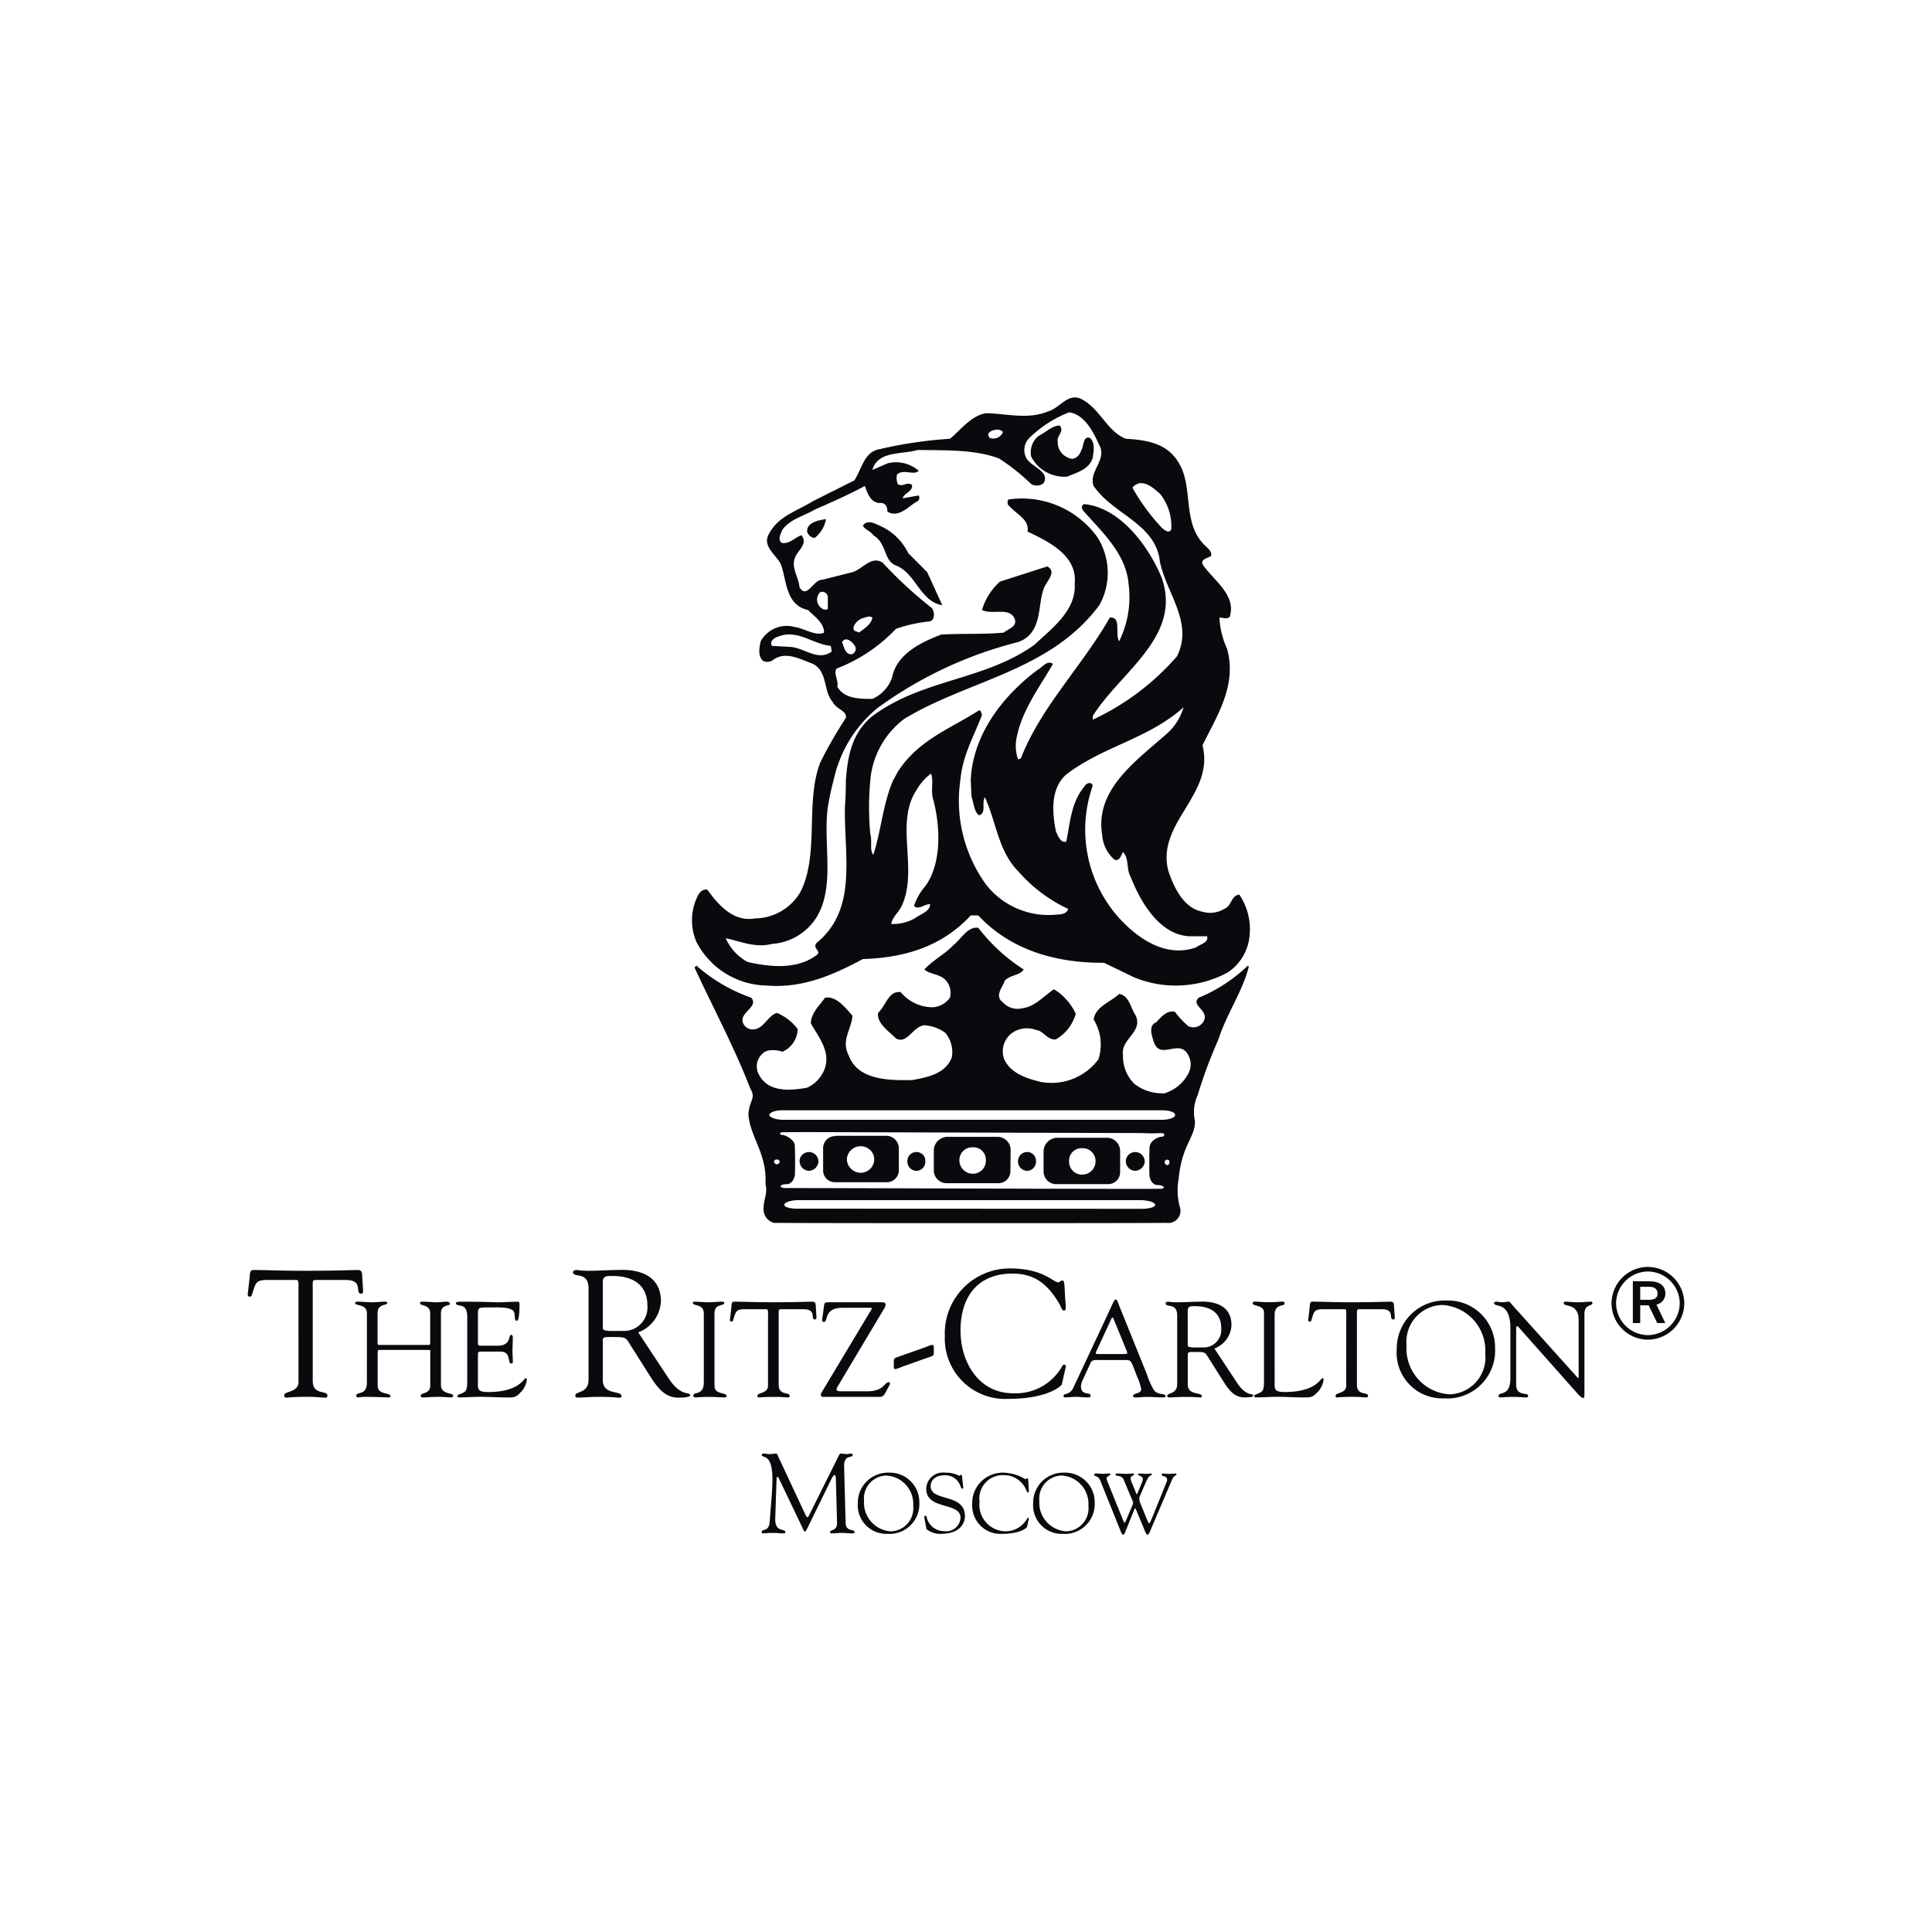 <svg xmlns="http://www.w3.org/2000/svg" xmlns:xlink="http://www.w3.org/1999/xlink" width="154.973" height="154.973" viewBox="0 0 154.973 154.973">
  <defs>
    <clipPath id="clip-path">
      <path id="path16" d="M0-200H154.973V-45.027H0Z" transform="translate(0 200)"/>
    </clipPath>
  </defs>
  <g id="rc" transform="translate(0 200)">
    <g id="g12" transform="translate(0 -200)">
      <g id="g14" clip-path="url(#clip-path)">
        <g id="g20" transform="translate(19.869 101.87)">
          <path id="path22" d="M-1.184-.424c0-.1.059-.654-.143-.66H-3.682c-.894,0-.921.216-1.183,1.008-.044.146-.059.333-.246.333-.085,0-.147-.1-.147-.173l.16-1.4c.013-.176,0-.568.263-.568,1.125,0,2.236.064,4.1.064,2.62,0,3.954-.064,4.24-.064.335,0,.4.091.419.424L3.994-.3c.013.138.027.317-.156.317-.536,0,.246-1.1-1.233-1.1H.539c-.651,0-.58-.062-.58.7V6.994c0,1.21,1.174.737,1.174,1.184,0,.04.013.177-.133.177-.348,0-.75-.061-1.17-.061a18.265,18.265,0,0,0-1.977.061c-.129,0-.178-.05-.178-.194,0-.347,1.142-.2,1.142-1.069Z" transform="translate(5.257 1.885)" fill="#090a0d"/>
        </g>
        <g id="g24" transform="translate(28.49 104.412)">
          <path id="path26" d="M-.274-.271c-.009-.785-.942-.571-.942-.812,0-.1.086-.122.175-.122.4,0,.789.049,1.2.049.335,0,.668-.049,1-.049.182,0,.2.068.2.108,0,.223-.78.013-.78.825V2.076c0,.148,0,.19.164.19H4.716c.106,0,.085-.273.085-.31V-.271c0-.743-.813-.56-.813-.812,0-.065.023-.122.183-.122.357,0,.925.049,1.129.049.4,0,.567-.049.781-.049.281,0,.3.108.3.179,0,.2-.718.012-.718.755V5.475c0,.791.981.6.981.866,0,.034-.044.133-.116.133-.294,0-.629-.042-1.022-.042-.7,0-1,.042-1.2.042-.094,0-.263.03-.263-.137,0-.266.763-.112.763-.8v-2.6c0-.174.044-.27-.085-.27h-4c-.133,0-.133.069-.133.187v2.7c0,.736,1.03.5,1.03.836,0,.056-.075.087-.179.087-.133,0-.928-.042-1.5-.042A5.721,5.721,0,0,0-1,6.474c-.085,0-.12-.053-.12-.158,0-.319.843.035.843-1.031Z" transform="translate(1.216 1.205)" fill="#090a0d"/>
        </g>
        <g id="g28" transform="translate(36.569 104.411)">
          <path id="path30" d="M-.513-.919c0,.37-.022.37.41.37H1.071c1.121,0,.831-.87,1.094-.87.085,0,.12.118.12.208,0,.377-.026.745-.026,1.1,0,.277.026.56.026.856,0,.09-.044.136-.12.136-.339,0,.027-.958-.879-.958H-.321c-.223,0-.192.19-.192.346v2c0,.64-.089.9.821.9,2.5,0,2.874-1.118,3.012-1.118.076,0,.09.112.09.134a1.727,1.727,0,0,1-.544,1.049c-.348.391-.581.37-1.062.37C.982,3.6.156,3.535-.665,3.557c-.437.011-.893.042-1.326.042-.1,0-.165-.022-.165-.111.027-.127.134-.105.487-.28.273-.133.3-.435.3-.943V-2.673c0-.5,0-1.011-.585-1.1-.09-.02-.325-.04-.325-.169,0-.088.066-.136.374-.136,2.049,0,2.611.049,3.071.049.215,0,1.214-.049,1.549-.049.089,0,.107.11.107.25,0,1.191-.152,1.283-.214,1.283-.259,0-.09-.518-.259-.772-.281-.365-1.41-.3-1.843-.3-1.039,0-1.018-.038-1.018.685Z" transform="translate(2.28 4.081)" fill="#090a0d"/>
        </g>
        <g id="g32" transform="translate(45.964 101.862)">
          <path id="path34" d="M-2.221-2.518C-1.182-.925-.472-1.463-.472-1.113c0,.177-.812.177-.941.177-1.054,0-1.616-.739-2.169-1.563l-1.6-2.529c-.523-.812-.3-.77-1.924-.77-.46,0-.37.258-.37.411v3.043c0,1.248,1.5.794,1.5,1.29,0,.141-.129.118-.246.118S-6.684-1-7.884-1c-.554,0-1.1.06-1.648.06a.152.152,0,0,1-.152-.16c0-.367,1.063-.158,1.063-1.261V-9.715c0-1.391-1.245-.793-1.245-1.287,0-.083.111-.174.285-.174a7.563,7.563,0,0,0,.928.065c.839,0,1.66-.065,2.41-.065.232,0,3.428-.286,3.428,2.505a2.8,2.8,0,0,1-1.821,2.5ZM-7.478-6.49c0,.271.892.2,1.57.2A1.881,1.881,0,0,0-3.9-8.338c0-1.763-1.343-2.355-2.759-2.355-.522,0-.82-.033-.82.533Z" transform="translate(9.865 11.184)" fill="#090a0d"/>
        </g>
        <g id="g36" transform="translate(55.58 104.412)">
          <path id="path38" d="M-.254-.271c-.009-.785-.875-.571-.875-.812,0-.1.019-.122.107-.122.4,0,.789.049,1.192.049.339,0,.669-.049,1.008-.049.174,0,.21.026.21.108,0,.266-.785.013-.785.825V5.551c0,.736.968.488.968.812,0,.08-.036.111-.219.111-.246,0-.718-.042-1.182-.042-.661,0-.884.042-1.04.042-.2,0-.227-.053-.227-.158,0-.319.843.035.843-1.031Z" transform="translate(1.129 1.205)" fill="#090a0d"/>
        </g>
        <g id="g40" transform="translate(58.549 104.412)">
          <path id="path42" d="M-.888-.319c0-.075.044-.489-.107-.495H-2.762c-.669,0-.692.156-.889.753-.035.112-.039.248-.187.248-.067,0-.106-.073-.106-.125l.12-1.053c.009-.131,0-.428.192-.428.848,0,1.682.048,3.084.048,1.955,0,2.958-.048,3.177-.048.246,0,.3.068.313.32l.053.866c.009.106.018.239-.12.239-.4,0,.187-.82-.92-.82H.4c-.487,0-.433-.044-.433.526V5.244c0,.906.879.551.879.883,0,.033.012.133-.1.133-.254,0-.557-.042-.875-.042-1.213,0-1.414.042-1.482.042-.1,0-.129-.031-.129-.138,0-.264.852-.16.852-.8Z" transform="translate(3.944 1.419)" fill="#090a0d"/>
        </g>
        <g id="g44" transform="translate(65.841 104.46)">
          <path id="path46" d="M-.414-1.927a1.057,1.057,0,0,0-.165.357c0,.119.174.154.419.154H1.862c1.405,0,1.366-.733,1.768-.733.053,0,.106.1.066.19l-.383.712a.5.5,0,0,1-.54.277H-1.654a.162.162,0,0,1-.183-.165.464.464,0,0,1,.075-.21l3.83-6.38a2.386,2.386,0,0,0,.183-.323c0-.058-.054-.067-.085-.067H-.114c-1.505,0-1.125,1.135-1.473,1.135A.142.142,0,0,1-1.739-7.1l.152-1.127c.044-.3.054-.331.41-.331H3.045c.258,0,.312.073.312.175a.542.542,0,0,1-.112.328Z" transform="translate(1.837 8.559)" fill="#090a0d"/>
        </g>
        <g id="g48" transform="translate(71.697 107.877)">
          <path id="path50" d="M-.752-.049A2.417,2.417,0,0,1-.265-.219c.16,0,.133.252.133.34,0,.524.04.51-.388.651l-2.2.781a2.279,2.279,0,0,1-.495.173c-.161,0-.125-.232-.125-.322,0-.543-.044-.535.388-.678Z" transform="translate(3.339 0.219)" fill="#090a0d"/>
        </g>
        <g id="g52" transform="translate(75.789 101.745)">
          <path id="path54" d="M-1.511,0C1.212,0,1.961,1.111,2.381,1.111c.116,0,.2-.143.348-.143s.156.232.2,1.17c.031.763.164,1.245-.085,1.245-.169,0-.273-.379-.331-.481C1.613,1.359.587.414-1.278.414c-2.816,0-4.173,1.879-4.173,4.568,0,2.518,1.441,5.032,4.217,5.032A4.274,4.274,0,0,0,2.672,7.9a.242.242,0,0,1,.2-.184A.141.141,0,0,1,3,7.875l-.33,1.441c-.014.065-1.04,1.147-4.294,1.147A4.841,4.841,0,0,1-6.709,5.435,5.213,5.213,0,0,1-1.511,0" transform="translate(6.709)" fill="#090a0d"/>
        </g>
        <g id="g56" transform="translate(85.312 104.242)">
          <path id="path58" d="M-1.61-1.527c-.112-.252-.174-.406-.482-.406H-4.475c-.206,0-.4,0-.509.227L-5.677-.2a1.258,1.258,0,0,0-.08.379c0,.761.772.442.772.725,0,.188-.147.159-.29.159-.308,0-.606-.042-.914-.042-.29,0-.58.042-.866.042-.067,0-.1-.054-.1-.123,0-.229.509-.036.789-.656l2.593-5.534c.643-1.368.675-1.537.812-1.537.122,0,.2.319.232.4L-.472-.8A6.419,6.419,0,0,0,.067.434c.325.5.96.261.96.532,0,.1-.08.1-.157.1-.449,0-.892-.042-1.334-.042-.29,0-.585.042-.883.042-.058,0-.237,0-.237-.112,0-.259.66-.147.66-.561A4.538,4.538,0,0,0-1.266-.635ZM-4.533-2.612c-.085.157,0,.2.133.2h2.147c.237,0,.232-.086.175-.226L-3.145-5.247c-.055-.128-.1-.128-.17,0Z" transform="translate(7.153 6.784)" fill="#090a0d"/>
        </g>
        <g id="g60" transform="translate(93.492 104.406)">
          <path id="path62" d="M-1.665-1.89C-.884-.7-.353-1.1-.353-.843c0,.133-.612.133-.7.133-.8,0-1.223-.552-1.633-1.174l-1.2-1.9c-.393-.607-.228-.571-1.442-.571-.343,0-.285.192-.285.3v2.3c0,.921,1.129.589,1.129.958,0,.106-.1.087-.183.087s-.348-.042-1.25-.042c-.406,0-.821.042-1.232.042a.114.114,0,0,1-.112-.124c0-.267.8-.115.8-.941V-7.29c0-1.041-.933-.6-.933-.963,0-.068.081-.136.215-.136a5.493,5.493,0,0,0,.7.049c.624,0,1.245-.049,1.807-.049.175,0,2.565-.213,2.565,1.876A2.1,2.1,0,0,1-3.477-4.632Zm-3.95-2.981c0,.2.678.15,1.187.15a1.415,1.415,0,0,0,1.5-1.542c0-1.319-1-1.763-2.07-1.763-.388,0-.62-.023-.62.4Z" transform="translate(7.396 8.396)" fill="#090a0d"/>
        </g>
        <g id="g64" transform="translate(100.477 104.411)">
          <path id="path66" d="M-.513-1.844c0,.64-.085.9.827.9,2.5,0,2.869-1.118,3.017-1.118.075,0,.08.112.08.134A1.741,1.741,0,0,1,2.874-.88c-.352.391-.585.37-1.067.37C.987-.51.165-.574-.664-.553c-.43.011-.889.042-1.317.042-.1,0-.165-.022-.165-.111.027-.127.125-.105.478-.28.28-.133.3-.435.3-.943v-5.5c0-.564-.91-.487-.91-.7,0-.123.075-.15.223-.15.223,0,.562.049,1.089.049.624,0,.879-.049,1.043-.049.134,0,.207.027.207.157,0,.249-.8-.021-.8.921Z" transform="translate(2.28 8.191)" fill="#090a0d"/>
        </g>
        <g id="g68" transform="translate(104.935 104.412)">
          <path id="path70" d="M-.887-.319c0-.075.044-.489-.1-.495H-2.757c-.669,0-.7.156-.889.753-.03.112-.044.248-.183.248A.123.123,0,0,1-3.94.062l.121-1.053c.009-.131,0-.428.188-.428.852,0,1.687.048,3.088.048,1.959,0,2.954-.048,3.173-.048.246,0,.3.068.312.32L3-.233c.013.106.023.239-.12.239-.4,0,.187-.82-.92-.82H.408c-.487,0-.438-.044-.438.526V5.244c0,.906.884.551.884.883,0,.033.008.133-.1.133-.259,0-.563-.042-.879-.042a14.676,14.676,0,0,0-1.482.042c-.1,0-.138-.031-.138-.138,0-.264.856-.16.856-.8Z" transform="translate(3.94 1.419)" fill="#090a0d"/>
        </g>
        <g id="g72" transform="translate(112.039 104.32)">
          <path id="path74" d="M0-1.131A3.848,3.848,0,0,1,3.978-5.023,3.77,3.77,0,0,1,7.887-1.187a3.837,3.837,0,0,1-4.1,4.012A3.662,3.662,0,0,1,0-1.131m.786-.317A3.68,3.68,0,0,0,4.244,2.5,2.963,2.963,0,0,0,7.1-.771,3.661,3.661,0,0,0,3.651-4.665,2.943,2.943,0,0,0,.786-1.448" transform="translate(0 5.023)" fill="#090a0d"/>
        </g>
        <g id="g76" transform="translate(119.84 104.412)">
          <path id="path78" d="M-.382-.621c0-2.25-1.313-1.62-1.313-2.029,0-.06.113-.108.166-.108.169,0,.335.049.508.049s.335-.049.5-.049c.113,0,.21.179.282.254L4.934,3.252c.066.073.112.116.125.116s.035-.029.035-.116v-4.53c0-1.424-1.2-1.01-1.2-1.372a.108.108,0,0,1,.121-.108c.32,0,.633.049.986.049s.836-.049,1.09-.049a.1.1,0,0,1,.111.1c0,.275-.643.087-.643.872V4.5c0,.315,0,.466-.1.466-.071,0-.179-.055-.41-.3L.39-.584C.369-.611.239-.792.163-.792c-.045,0-.081.031-.081.25V3.89c0,.977.956.6.956.893,0,.052-.009.138-.121.138-.254,0-.558-.042-1.089-.042-.379,0-.946.042-1.022.042-.125,0-.134-.064-.134-.123,0-.376.946.1.946-1.416Z" transform="translate(1.695 2.759)" fill="#090a0d"/>
        </g>
        <g id="g80" transform="translate(129.267 101.624)">
          <path id="path82" d="M-.848,0A2.938,2.938,0,0,1,2.071,2.919,2.935,2.935,0,0,1-.848,5.835,2.932,2.932,0,0,1-3.765,2.919,2.935,2.935,0,0,1-.848,0m0,5.47A2.578,2.578,0,0,0,1.705,2.919,2.576,2.576,0,0,0-.848.368,2.574,2.574,0,0,0-3.4,2.919,2.576,2.576,0,0,0-.848,5.47M-2.056,4.5V1.152H-.767c.95,0,1.32.419,1.32.977a.891.891,0,0,1-.714.893L.545,4.5H-.1L-.789,3.078h-.675V4.5Zm.593-1.862h.715c.387,0,.674-.136.674-.482,0-.365-.215-.558-.674-.558h-.715Z" transform="translate(3.765)" fill="#090a0d"/>
        </g>
        <g id="g84" transform="translate(61.101 116.601)">
          <path id="path86" d="M-1.955-1.618c.044.758.714.424.714.739,0,.092-.12.092-.214.092-.175,0-.5-.038-.852-.038-.281,0-.567.038-.794.038-.085,0-.1-.048-.1-.083,0-.273.562-.072.558-.743l-.094-3.5c0-.225-.039-.352-.094-.352s-.147.082-.241.268L-4.936-1.385c-.045.083-.192.45-.282.45s-.151-.194-.178-.259L-7.319-5.221c-.027-.074-.071-.1-.112-.1s-.054.048-.062.142L-7.6-2.018c-.05,1.2.812.806.812,1.129,0,.092-.1.1-.223.1s-.527-.038-.794-.038c-.473,0-.625.038-.79.038-.062,0-.089-.048-.089-.111,0-.308.581.063.643-.871.107-1.475.214-2.435.214-3.391,0-2.121-.856-1.62-.856-1.926,0-.077.071-.1.156-.1.161,0,.321.038.5.038s.325-.038.487-.038c.124,0,.147.159.187.254l2.147,4.588c.1.187.137.271.2.271.043,0,.137-.19.28-.487l2.152-4.319c.053-.1.124-.315.236-.308.09,0,.38.038.425.038.2,0,.289-.038.433-.038a.1.1,0,0,1,.089.113c0,.287-.723-.1-.683.972Z" transform="translate(8.685 7.186)" fill="#090a0d"/>
        </g>
        <g id="g88" transform="translate(68.808 118.128)">
          <path id="path90" d="M0-.707A2.416,2.416,0,0,1,2.49-3.139a2.361,2.361,0,0,1,2.445,2.4A2.393,2.393,0,0,1,2.378,1.77,2.3,2.3,0,0,1,0-.707M.5-.9A2.3,2.3,0,0,0,2.66,1.567,1.853,1.853,0,0,0,4.445-.478a2.286,2.286,0,0,0-2.16-2.431A1.836,1.836,0,0,0,.5-.9" transform="translate(0 3.139)" fill="#090a0d"/>
        </g>
        <g id="g92" transform="translate(74.141 118.128)">
          <path id="path94" d="M0-1.063c-.027-.134.009-.208.076-.208.093,0,.093.083.129.223A1.441,1.441,0,0,0,1.622-.03,1.141,1.141,0,0,0,2.894-1.1C2.894-2.407.145-1.68.145-3.445a1.334,1.334,0,0,1,1.5-1.278,2.364,2.364,0,0,1,1.139.247c.062,0,.075-.073.143-.073.04,0,.076.019.085.094l.1.922c.009.054,0,.1-.071.1s-.125-.141-.147-.2A1.285,1.285,0,0,0,1.6-4.513c-.531,0-1.1.249-1.1.877,0,1.274,2.749.528,2.749,2.4,0,.568-.4,1.421-1.941,1.421A1.749,1.749,0,0,1,.167-.188Z" transform="translate(0.012 4.723)" fill="#090a0d"/>
        </g>
        <g id="g96" transform="translate(77.984 118.128)">
          <path id="path98" d="M-.708,0A3.474,3.474,0,0,1,1.119.527c.053,0,.089-.07.164-.07s.071.11.09.555c.017.359.075.58-.04.58-.082,0-.129-.175-.153-.221A1.915,1.915,0,0,0-.6.2,1.878,1.878,0,0,0-2.555,2.341,2.124,2.124,0,0,0-.583,4.7a2,2,0,0,0,1.834-.988.1.1,0,0,1,.094-.086A.065.065,0,0,1,1.4,3.7l-.153.671c-.008.032-.486.538-2.013.538A2.267,2.267,0,0,1-3.144,2.555,2.446,2.446,0,0,1-.708,0" transform="translate(3.144)" fill="#090a0d"/>
        </g>
        <g id="g100" transform="translate(82.875 118.128)">
          <path id="path102" d="M0-.707A2.411,2.411,0,0,1,2.482-3.139a2.368,2.368,0,0,1,2.454,2.4A2.4,2.4,0,0,1,2.365,1.77,2.292,2.292,0,0,1,0-.707M.495-.9a2.3,2.3,0,0,0,2.16,2.467A1.848,1.848,0,0,0,4.431-.478,2.278,2.278,0,0,0,2.285-2.909,1.839,1.839,0,0,0,.495-.9" transform="translate(0 3.139)" fill="#090a0d"/>
        </g>
        <g id="g104" transform="translate(87.766 118.193)">
          <path id="path106" d="M-.141-.162c-.164-.4-.487-.311-.487-.449,0-.08.081-.108.148-.108.2,0,.41.029.6.029C.287-.691.443-.72.609-.72c.045,0,.058.033.058.085,0,.1-.294.1-.294.328a.449.449,0,0,0,.04.169L1.7,3.046c.028.072.075.177.116.177s.063-.048.089-.118l.505-1.2A1.129,1.129,0,0,0,2.5,1.629a.843.843,0,0,0-.072-.212L1.746-.21c-.183-.45-.656-.21-.656-.437,0-.067.04-.073.1-.073.232,0,.589.029.687.029.317,0,.508-.029.652-.029.026,0,.044.042.044.085,0,.105-.277.085-.277.308a.468.468,0,0,0,.044.208L2.7.768c.059.132.071.179.09.179s.05-.075.094-.175l.33-.786a1.007,1.007,0,0,0,.059-.244c.012-.292-.388-.254-.388-.4,0-.06.094-.06.138-.06.143,0,.289.029.436.029.3,0,.376-.029.5-.029C3.97-.72,4-.7,4-.678c0,.192-.169-.067-.473.643L3.05,1.074a.626.626,0,0,0-.058.259,1.355,1.355,0,0,0,.08.323l.571,1.4c.071.157.107.212.148.212s.1-.106.156-.256L5.174-.014a.439.439,0,0,0,.049-.221c0-.294-.436-.246-.436-.381,0-.054.026-.1.07-.1.156,0,.308.029.478.029.2,0,.4-.029.558-.029.049,0,.08,0,.08.073,0,.152-.169-.031-.388.5L3.84,3.959c-.041.1-.09.223-.2.223-.062,0-.089-.038-.183-.254L2.715,2.142c-.013-.028-.027-.055-.049-.055s-.04,0-.059.048l-.758,1.88c-.044.136-.094.167-.169.167-.1,0-.144-.2-.339-.663Z" transform="translate(0.628 0.72)" fill="#090a0d"/>
        </g>
        <g id="g108" transform="translate(55.505 31.878)">
          <path id="path110" d="M-12.758-11.589c-.683.063-.6.914-1.214,1.141a2.159,2.159,0,0,1-1.745.227c-1.535-.288-2.3-1.984-2.736-3.265-1.008-3.89,3.744-6.091,2.736-10.089,1.174-2.367,2.785-4.822,1.972-7.738a6.808,6.808,0,0,1-.612-2.505c.242,0,.661.167.835-.076.509-1.7-1.187-2.807-2.124-4.094-.335-.5.339-.578.612-.763.147-.408-.437-.747-.683-1.057-1.628-1.812-.7-4.613-1.972-6.53-.925-1.473-2.535-1.725-4.177-1.82-1.5-.581-2.089-2.449-3.566-3.184-1.066-.538-1.745.736-2.655.984-1.633.685-3.33.175-5.008.152-1.2.2-2.048,1.381-2.878,2.049a34.014,34.014,0,0,0-5.618.83c-1.273.2-1.433,1.56-2.049,2.508l-3.338,1.674c-1.223.765-2.745,1.182-3.49,2.577-.612.985.487,1.66.91,2.426.509,1.27.344,3.309,2.2,3.721.513.515,1.289,1.023,1.289,1.814-.691.313-1.624-.364-2.352-.45a2.382,2.382,0,0,0-2.731,1.139c-.1.472-.272,1.234.228,1.6a.814.814,0,0,0,.834-.152c.956-.631,2.057-.031,2.955.3,1.393.509.964,2.21,1.745,3.114.325.618,1.168.709,1.066,1.291a34.807,34.807,0,0,0-2.044,3.561c-1.241,3.144-.058,7.384-1.6,10.4a4.271,4.271,0,0,1-3.642,2.121c-1.682.29-2.864-.979-3.8-2.276-.259-.147-.6.113-.75.382A4.4,4.4,0,0,0-56.31-7.8,6.461,6.461,0,0,0-50.692-4.3c2.915.241,5.373-.86,7.734-2.124,3.231-.1,6.288-.938,8.654-3.5h.6c2.628,2.807,6.27,3.825,10.095,3.8l2.351,1.141a8.765,8.765,0,0,0,7.587-.378A3.962,3.962,0,0,0-12-7.871a4.975,4.975,0,0,0-.758-3.717m-8.046-33c.668-.09,1.174.42,1.674.834a4.175,4.175,0,0,1,.91,2.878c-.219.362-.563.015-.763-.147a16.412,16.412,0,0,1-2.347-3.2c.085-.2.343-.283.527-.37m-11.984-4.1c.269-.222.862-.3,1.063,0a.819.819,0,0,1-1.063.461c-.151-.169-.151-.34,0-.461M-46.6-35.032a.818.818,0,0,1,.232-.828.455.455,0,0,1,.6.448v.912c-.317.175-.741-.167-.835-.533m-2.272,3.565-1.37-.077c-.249-.325.175-.667.531-.756,1.508-.588,2.7.6,4.173.756a1.829,1.829,0,0,1,.076.462c-1.129.821-2.232-.367-3.41-.384m11.3,20.636c.054.573-.8.829-1.214,1.135a3.471,3.471,0,0,1-1.9.456c.107-.587.7-1.018.91-1.591,1.237-2.9-.629-6.545,1.143-9.177A4.119,4.119,0,0,1-37.49-21.3c.227.614-.027,1.3.147,1.97.589,2.123.759,5.18-.606,7.058a4.656,4.656,0,0,0-.911,1.593c.411.344.831-.162,1.29-.152M-27.325-10a6.348,6.348,0,0,1-5.77-2.424,11.464,11.464,0,0,1-2.044-8.341,8.673,8.673,0,0,1,.3-1.591c.37-1.29.963-2.393,1.436-3.644-.053-.11-.053-.355-.227-.379-2.284,1.466-4.909,2.394-6.524,4.933-.125.227-.241.453-.375.681-.835,1.9-.964,4.127-1.6,5.989-.313-.478-.058-1.076-.232-1.67a23.293,23.293,0,0,1,0-4.32,6.876,6.876,0,0,1,2.74-4.934c5.15-3.119,11.68-3.8,15.63-9.106a5.331,5.331,0,0,0-.157-5.458A7.457,7.457,0,0,0-31.194-43.3c-.223,0-.133.328-.156.383.617.791,1.8,1.214,1.594,2.2,1.651.794,4.02,1.9,3.789,4.177.147,2.129-1.8,3.575-3.254,4.927-4.06,2.886-9.059,2.718-13.053,5.766-1.6,1.368-1.9,3.186-2.049,5.088,0,.7-.018,1.412-.075,2.121-.071,3.988,1.031,8.221-2.276,10.924-.34.433.339.606.075.914-1.518,1.221-3.717,1.048-5.61.607a4,4,0,0,1-1.749-1.9c1.1.221,2.365.808,3.717.453A4.578,4.578,0,0,0-46.675-9.77c1.53-2.517.5-5.909.91-8.875.125-.709.263-1.419.46-2.121a10.236,10.236,0,0,1,3.486-5.766,32.6,32.6,0,0,1,11.308-5.316c1.976-.7,1.553-2.9,2.049-4.246.184-.607,1.121-1.372.3-1.824l-3.8,1.218A4.894,4.894,0,0,0-33.4-34.423c.88.436,2.326-.328,2.656.833.089.531-.585.7-.91.981-1.455.146-3.405.065-5.008.154-1.535.586-3.571,1.516-3.946,3.422a2.883,2.883,0,0,1-1.589,1.74c-1,0-2.275,0-2.811-.984.112-.542-.312-.964-.071-1.441A13.02,13.02,0,0,0-40.3-32.912a11.733,11.733,0,0,1,2.728-.6c.393-.135.393-.729.152-1.064a33.348,33.348,0,0,1-3.946-3.639c-.9-.6-1.585.495-2.424.758l-2.432.61c-.71-.025-1.218,1.593-1.82.6-.076-.883-.75-1.647-.3-2.506.227-.491.987-1,.456-1.669-.482.158-.991.752-1.589.612-.335-.284-.081-.706.071-1.067.616-.83,1.714-1.089,2.58-1.593,1.339-.593,2.7-1.187,4.025-1.9.192.542.446,1.3,1.138,1.366.505-.062.669.277.669.687.848.527,1.612-.323,2.285-.762a.357.357,0,0,0,.228-.531l-1.29.229c.134-.446.812-.531.758-1.062-.37-.315-.794.192-1.138-.075a1.2,1.2,0,0,1-.071-.768c.495-.487,1.343.1,1.741-.3a2.755,2.755,0,0,0-2.5-.6l-1.215.527c.438-1.56,2.388-1.223,3.643-1.6,2.217.036,4.6-.049,6.52.686a16.7,16.7,0,0,1,2.579,2.051.876.876,0,0,0,.991-.073c.527-.931-.92-1.273-1.365-1.977A1.375,1.375,0,0,1-29.6-48.23a9.575,9.575,0,0,1,3.182-2.049c1.277.179,1.96,1.618,2.433,2.649.624,1.178-.9,2.111-.46,3.264,1.593,2.321,4.985,3,5.316,6.077.517,2.523,2.717,4.889,1.365,7.582a20.265,20.265,0,0,1-6.753,5.083v-.3C-22.259-29.5-17.345-32.3-18.984-37c-1.07-2.584-3.356-5.635-6.216-5.918-.278.116-.2.368-.081.533,1.58,1.781,3.446,3.477,3.642,5.918a8.02,8.02,0,0,1-.758,4.548c-.37-.542.223-1.988-.755-1.893-2.159,3.811-5.552,7.2-7.136,11.3l-.223.072a3.324,3.324,0,0,1-.081-1.891c.447-2.115,1.8-3.894,2.884-5.768-.482-.331-.827.268-1.21.458-2.9,2.162-5.239,5.293-5.386,8.877.018.441.036.9.071,1.363.191.5.191,1.181.606,1.443.6-.176.175-1.028.456-1.443.906,1.943,1.076,4.323,2.659,5.918a12.05,12.05,0,0,0,4.021,3.037c-.094.368-.518.446-.835.446M-43.56-31.467a.455.455,0,0,1-.308.6c-.518,0-.6-.585-.759-.984.326-.533.92.063,1.067.381m.526-2.276c.259-.075.6-.245.839-.071-.071.5-.58.841-1.062,1.2l-.383-.147c-.237-.3.188-.812.606-.987m26.781,26.4c-2.361.815-4.56-.627-6.144-2.357a10.588,10.588,0,0,1-2.121-10.621c-.115-.371-.539-.2-.682.081-1.045,1.247-1.129,2.86-1.441,4.4-.451.16-.7-.521-.835-.831-.29-1.466-.46-3.411.835-4.55,2.94-2.261,6.587-2.854,9.407-5.391A4.462,4.462,0,0,1-18.6-24.481c-2.468,2.19-5.775,4.478-5.159,8.113a2.855,2.855,0,0,0,.986,1.974c.433.152.513-.355.683-.61.5.507.254,1.36.606,1.971.749,1.934,2.276,4.65,4.7,4.781h1.441c.121.544-.562.622-.915.912M-27.325-47.932a1.317,1.317,0,0,0,.835,1.292c.5.27.925-.155,1.058-.613.206-.3.121-1.148.684-.978.455.418.289,1.1.23,1.591-.28.947-1.3,1.2-2.052,1.519a2.986,2.986,0,0,1-2.884-1.6,1.67,1.67,0,0,1,.607-1.674c.567-.272.995-.78,1.669-.83.424.479-.254.819-.148,1.287m-18.587,6.226a2.467,2.467,0,0,1-.914,1.513.694.694,0,0,1-.607-.531c0-.727.929-.9,1.522-.981m6.6,2.734L-37.8-37.46l1.215,2.653c-1.786-.286-2.125-2.577-3.714-3.182-1.03-.408-.7-1.765-1.825-2.432-.232-.348-.652-.44-.835-.756.348-.529.946-.192,1.366,0a4.543,4.543,0,0,1,2.276,2.2" transform="translate(56.667 51.475)" fill="#090a0d"/>
        </g>
        <g id="g112" transform="translate(55.71 74.407)">
          <path id="path114" d="M-12.9-.885A12.572,12.572,0,0,1-16.846,1.69c-.644.615.713.953.455,1.753a.933.933,0,0,1-1.29.529,6.967,6.967,0,0,1-1.066-1.141c-.606-.189-1.116.407-1.508.833-.625.25-.37,1.012-.232,1.445.456,1.692,1.986-.1,2.728,1.059a1.557,1.557,0,0,1,0,1.746,3.2,3.2,0,0,1-1.817,1.44A3.6,3.6,0,0,1-22.006,8.6a3.054,3.054,0,0,1-.91-2.278c-.25-1.31,1.7-1.9.981-3.262-.388-.589-.477-1.518-1.289-1.674-.706.666-1.9,1.005-2.05,2.057a3.821,3.821,0,0,1,.385,3.189,4.692,4.692,0,0,1-4.629,1.812c-1.2-.29-2.472-.713-2.963-1.9A1.854,1.854,0,0,1-31.793,4.5,2.085,2.085,0,0,1-29.9,4.276c.629.069.883.828,1.6.756A3.446,3.446,0,0,0-26.71,2.985a4.456,4.456,0,0,0-1.746-1.969c-.816.527-1.494,1.376-2.5,1.513a1.606,1.606,0,0,1-1.593-.457c-.706-.529-.028-1.2.147-1.743.415-.478,1.183-.394,1.522-.9a14.353,14.353,0,0,1-3.646-3.345c-.852-.13-1.357.886-1.968,1.362-.75.794-1.678,1.225-2.357,1.984.509.426,1.272.336,1.749.9a1.517,1.517,0,0,1,.3,1.362,1.825,1.825,0,0,1-1.37.766,3.345,3.345,0,0,1-2.579-1.215c-.991-.12-1.161,1.064-1.817,1.666-.1.842.827,1.438,1.441,2.05.915.488,1.339-.958,2.272-1.059a3.223,3.223,0,0,1,1.674.6,2.4,2.4,0,0,1,.531,1.974c-.513,1.337-1.955,1.6-3.191,1.824-1.815.027-4.355.027-5.078-1.977-.633-1.218.214-2.064.3-3.186-.6-.664-1.276-1.593-2.2-1.445-.433.615-1.108,1.207-1.143,2.048.629,1.118,1.562,2.214,1.143,3.571a2.694,2.694,0,0,1-1.442,1.6c-1.445.266-3.142.357-3.869-1.062a1.361,1.361,0,0,1,.3-1.673c.339-.386,1.187-.3,1.593-.15A2.037,2.037,0,0,0-49.015,4.2a4.034,4.034,0,0,0-1.67-1.292C-51.4,3.154-51.653,4-52.358,4.2a.861.861,0,0,1-.991-.379c-.513-.924,1.268-1.349.612-2.13a13.228,13.228,0,0,1-4.4-2.576l-.152.154c1.476,3.2,3.173,6.347,4.476,9.714.482.787-.08.91-.152,2.049.117,1.832,1.5,3.13,1.37,5.613.192.753-.155,1.175-.155,1.967a1.122,1.122,0,0,0,.834,1.14c2.9.031,29.339.031,31.49,0a.974.974,0,0,0,1.062-1.291,5.133,5.133,0,0,1-.086-2.27c.246-2.706,1.357-3.327,1.3-4.631a3.218,3.218,0,0,1,.219-2.048,38.275,38.275,0,0,1,1.669-4.479C-14.607,2.985-13.331,1.2-12.827-.8ZM-50.684,15.056a.252.252,0,0,1-.232-.231.212.212,0,0,1,.232-.153.21.21,0,0,1,.227.153.252.252,0,0,1-.227.231M-21.4,18.624l-27.7-.012c-.539,0-1-.132-.981-.3-.023-.2.442-.342.981-.382h27.7c.6.04,1.062.186,1.062.382,0,.167-.46.312-1.062.312m.611-2.664c-.026.03.1.779.68.759.526.02.709.335,0,.3-.759.035-29.049-.072-29.817-.057-.7,0-.513-.317,0-.312.585,0,.714-.768.682-.749.032,0,.032-1.71,0-2.293.032-.515-.722-.886-.986-.912-.25.026-.268-.226,0-.214.286,0,1.566-.012,1.593-.012l27.237.079a15.547,15.547,0,0,0,1.593,0c.272.027.259.27,0,.3-.258-.034-1.008.326-.983.91-.026.522-.026,2.227,0,2.2m1.442-.83c-.148-.042-.237-.131-.237-.235h.008a.2.2,0,0,1,.228-.209c.081-.014.175.089.147.209.028.1-.066.192-.147.235m-.383-3.644h-30.5c-.567-.022-1.027-.193-1.062-.383.035-.215.495-.384,1.062-.384v.007h30.5c.558,0,1.017.162.986.377.031.19-.428.362-.986.383" transform="translate(57.289 3.932)" fill="#090a0d"/>
        </g>
        <g id="g116" transform="translate(64.131 92.41)">
          <path id="path118" d="M-.221,0A.757.757,0,0,0-.98.753h.013a.768.768,0,0,0,.746.753A.8.8,0,0,0,.542.753.771.771,0,0,0-.221,0" transform="translate(0.98 0)" fill="#090a0d"/>
        </g>
        <g id="g120" transform="translate(72.784 92.41)">
          <path id="path122" d="M-.221,0A.72.72,0,0,0-.979.753a.738.738,0,0,0,.758.753A.724.724,0,0,0,.458.753.7.7,0,0,0-.221,0" transform="translate(0.981 0)" fill="#090a0d"/>
        </g>
        <g id="g124" transform="translate(90.306 92.41)">
          <path id="path126" d="M-.22,0A.757.757,0,0,0-.979.753h0a.776.776,0,0,0,.754.753A.8.8,0,0,0,.542.753.773.773,0,0,0-.22,0" transform="translate(0.979 0)" fill="#090a0d"/>
        </g>
        <g id="g128" transform="translate(66.026 91.108)">
          <path id="path130" d="M-1.477,0h-4.1V.021a.976.976,0,0,0-.986,1.046V2.735a.943.943,0,0,0,.986.988h4.1a.958.958,0,0,0,.986-.988V1.066A1.01,1.01,0,0,0-1.477,0M-3.522,2.965A1.123,1.123,0,0,1-4.66,1.9,1.1,1.1,0,0,1-3.522.839,1.062,1.062,0,0,1-2.464,1.9,1.089,1.089,0,0,1-3.522,2.965" transform="translate(6.563)" fill="#090a0d"/>
        </g>
        <g id="g132" transform="translate(74.904 91.191)">
          <path id="path134" d="M-1.5,0H-5.6A1.106,1.106,0,0,0-6.664,1.055V2.726A1.033,1.033,0,0,0-5.6,3.719h4.1a.965.965,0,0,0,.981-.993L-.5,1.055A1.052,1.052,0,0,0-1.5,0M-3.553,2.956A1.069,1.069,0,0,1-4.611,1.892,1.024,1.024,0,0,1-3.553.839.992.992,0,0,1-2.491,1.892,1.031,1.031,0,0,1-3.553,2.956" transform="translate(6.664)" fill="#090a0d"/>
        </g>
        <g id="g136" transform="translate(83.71 91.264)">
          <path id="path138" d="M-1.5,0H-5.59A1.116,1.116,0,0,0-6.652,1.063V2.729a1.012,1.012,0,0,0,1.062.991H-1.5a.962.962,0,0,0,.987-.991l0-1.665A1.069,1.069,0,0,0-1.5,0M-3.542,2.956A1.034,1.034,0,0,1-4.608,1.9,1,1,0,0,1-3.542.837,1.028,1.028,0,0,1-2.483,1.9,1.067,1.067,0,0,1-3.542,2.956" transform="translate(6.652)" fill="#090a0d"/>
        </g>
        <g id="g140" transform="translate(81.661 92.41)">
          <path id="path142" d="M-.219,0A.723.723,0,0,0-.974.753a.742.742,0,0,0,.754.753A.719.719,0,0,0,.462.753.7.7,0,0,0-.219,0" transform="translate(0.975 0)" fill="#090a0d"/>
        </g>
      </g>
    </g>
  </g>
</svg>
